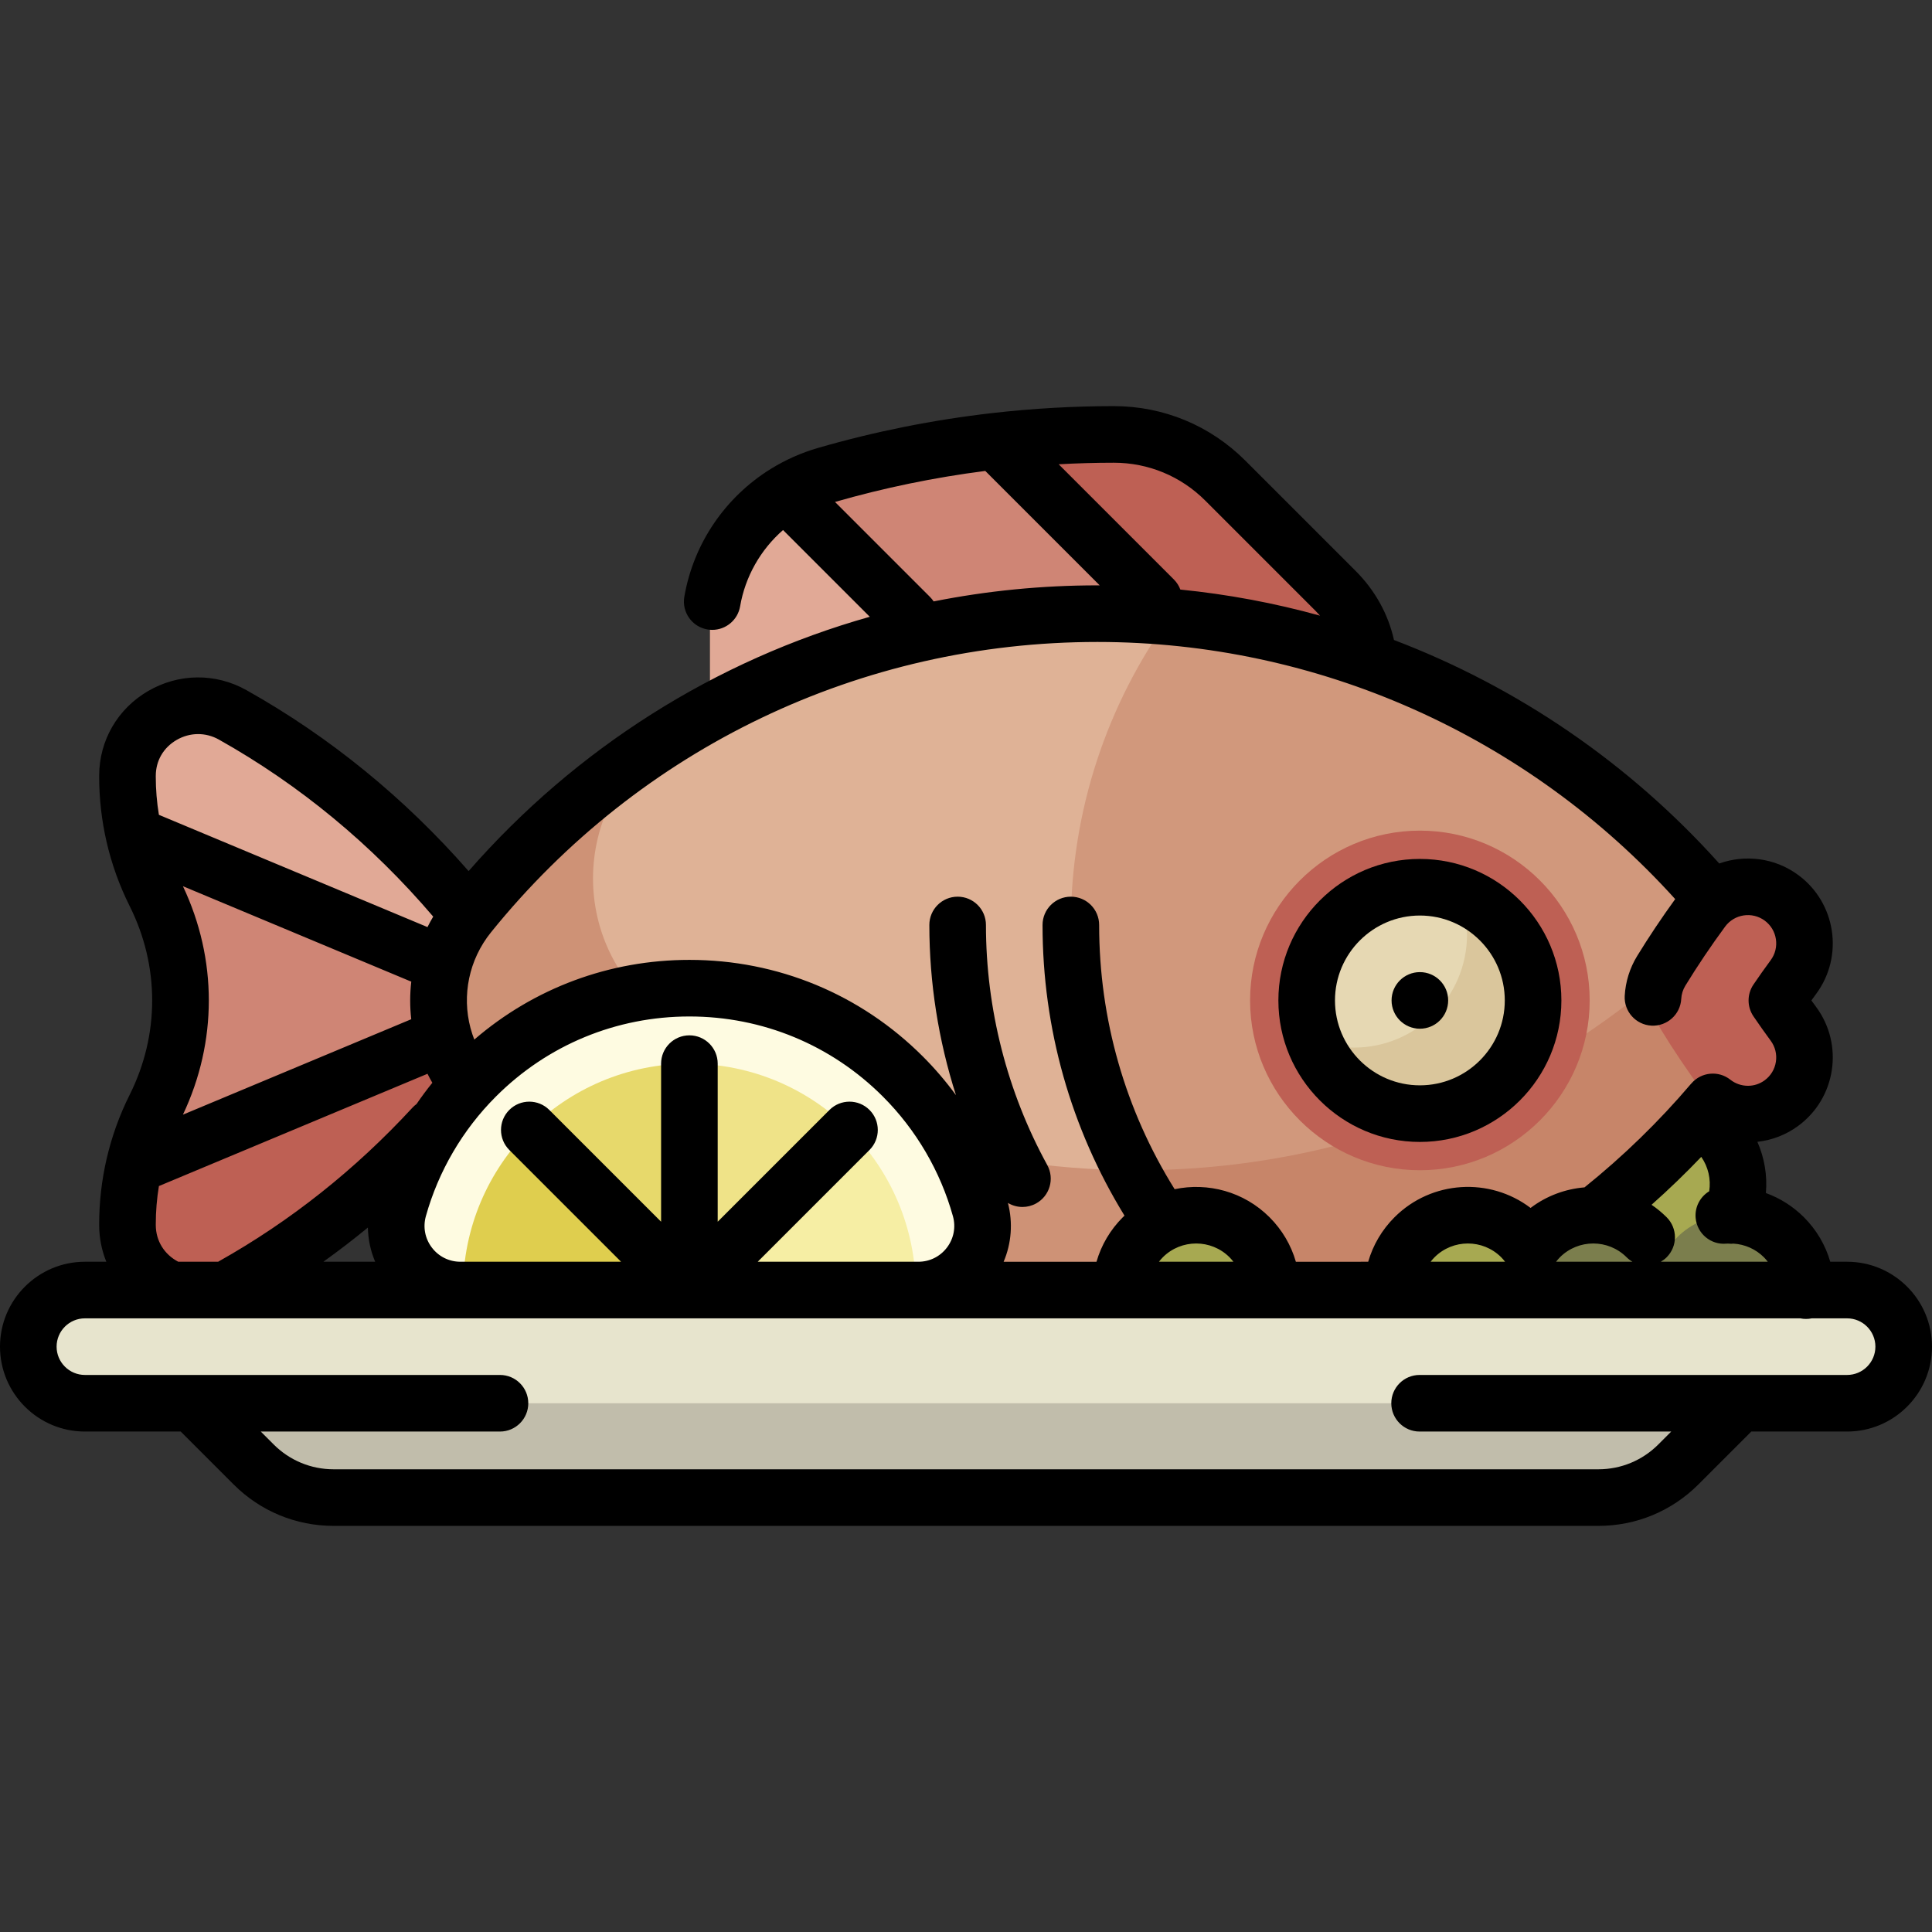 <?xml version="1.0" encoding="iso-8859-1"?>
<!-- Generator: Adobe Illustrator 19.0.0, SVG Export Plug-In . SVG Version: 6.00 Build 0)  -->
<svg version="1.1" id="Capa_1" xmlns="http://www.w3.org/2000/svg" xmlns:xlink="http://www.w3.org/1999/xlink" x="0px" y="0px"
	 viewBox="0 0 512 512" style="enable-background:new 0 0 512 512;" xml:space="preserve">
<rect x="0" y="0" width="512" height="512" fill="#333333" stroke="none"/>
<circle style="fill:#A7A951;" cx="440.62" cy="313.751" r="20"/>
<path style="fill:#CF8575;" d="M41.066,236.75c-2.427-4.847-4.295-10.021-5.534-15.436l37.904-6.484l66.909,50.296L73.84,315.507
	l-38.308-6.569c1.239-5.415,3.107-10.589,5.534-15.436C50.035,275.59,50.035,254.662,41.066,236.75z"/>
<path style="fill:#BE6054;" d="M61.67,340.802c-12.372,6.943-27.827-1.898-27.886-16.085c0-0.096-0.001-0.193-0.001-0.29
	c0-5.326,0.608-10.509,1.748-15.49l104.813-43.812C120.954,296.237,93.835,322.752,61.67,340.802z"/>
<g>
	<path style="fill:#E1A996;" d="M33.784,205.825c0-0.096,0-0.193,0.001-0.289c0.058-14.187,15.513-23.029,27.886-16.085
		c32.165,18.05,59.284,44.566,78.674,75.676L35.532,221.315C34.392,216.334,33.784,211.151,33.784,205.825z"/>
	<path style="fill:#E1A996;" d="M208.269,130.611l74.515,24.515l2.5,52.5h-97.141v-41.075
		C188.143,151.615,196.006,138.177,208.269,130.611z"/>
</g>
<path style="fill:#CF8575;" d="M218.839,125.921c14.627-4.236,29.669-7.252,44.992-9.003l68.953,28.209l16.751,57.496
	c-4.613,3.114-10.258,5.004-16.688,5.004h-47.563l-77.015-77.015C211.508,128.612,215.049,127.018,218.839,125.921z"/>
<path style="fill:#BE6054;" d="M295.164,115.126c11.085,0,21.715,4.403,29.553,12.241l29.256,29.256
	c14.274,14.274,10.045,36.221-4.438,45.998l-85.704-85.704C274.161,115.737,284.618,115.126,295.164,115.126z"/>
<path style="fill:#CE9276;" d="M290.805,162.626c70.705,0,133.397,34.38,172.41,87.38c-3.597,4.887-6.998,9.929-10.181,15.12
	c3.182,5.192,6.583,10.233,10.181,15.12c-39.013,52.999-101.705,87.38-172.41,87.38c-67.23,0-127.219-31.08-166.492-79.697
	c-10.761-13.322-10.761-32.284,0-45.606C163.586,193.706,223.576,162.626,290.805,162.626z"/>
<path style="fill:#DFB296;" d="M290.805,162.626c67.283,0,127.293,31.147,166.563,79.83c-39.065,41.65-94.494,67.67-155.994,67.67
	c-46.938,0-90.368-15.178-125.674-40.886c-25.738-18.741-24.492-57.676,2.54-74.498
	C210.941,174.393,249.493,162.626,290.805,162.626z"/>
<path style="opacity:0.4;fill:#BD7155;enable-background:new    ;" d="M310.046,163.488c62.764,5.608,117.734,38.38,153.168,86.518
	c-3.597,4.887-6.998,9.928-10.181,15.12c3.182,5.191,6.583,10.233,10.181,15.12c-28.722,39.019-70.287,67.925-118.427,80.471
	c-36.833-25.22-61.004-67.58-61.004-115.591C283.784,214.659,293.521,186.469,310.046,163.488z"/>
<g>
	<path style="fill:#BE6054;" d="M463.227,295.247c3.088,0,6.203-0.95,8.88-2.921c6.671-4.911,8.099-14.301,3.188-20.973
		c-1.508-2.048-2.979-4.128-4.407-6.228c1.427-2.1,2.898-4.179,4.407-6.228c4.911-6.672,3.484-16.062-3.188-20.973
		c-6.672-4.912-16.061-3.484-20.973,3.188c-3.869,5.256-7.533,10.698-10.889,16.174c-2.949,4.81-2.949,10.868,0,15.678
		c3.356,5.476,7.021,10.918,10.889,16.174C454.075,293.133,458.621,295.247,463.227,295.247z"/>
	<path style="fill:#BE6054;" d="M376.284,310.126c24.813,0,45-20.187,45-45s-20.187-45-45-45s-45,20.187-45,45
		S351.471,310.126,376.284,310.126z"/>
</g>
<path style="fill:#DAC69C;" d="M376.284,295.126c-16.542,0-30-13.458-30-30s13.458-30,30-30s30,13.458,30,30
	S392.826,295.126,376.284,295.126z"/>
<path style="fill:#E6D8B3;" d="M346.284,265.126c0,3.72,0.686,7.281,1.929,10.571c3.29,1.243,6.851,1.929,10.571,1.929
	c16.542,0,30-13.458,30-30c0-3.72-0.686-7.281-1.929-10.571c-3.29-1.243-6.851-1.929-10.571-1.929
	C359.742,235.126,346.284,248.584,346.284,265.126z"/>
<path style="fill:#FEFBE1;" d="M239.278,285.296c-14.47-14.48-34.47-23.42-56.58-23.42s-42.11,8.94-56.58,23.42
	c-9.581,9.575-16.737,21.571-20.482,34.997c-3.024,10.842,5.123,21.583,16.379,21.583h60.683h60.683
	c11.255,0,19.403-10.742,16.379-21.583C256.015,306.867,248.859,294.871,239.278,285.296z"/>
<path style="fill:#F6EEA4;" d="M242.698,341.876h-60l42.428-42.427l0.007-0.008C235.993,310.294,242.698,325.294,242.698,341.876z"
	/>
<path style="fill:#EFE388;" d="M225.133,299.441l-0.007,0.008l-42.428,42.427v-60C199.28,281.876,214.28,288.581,225.133,299.441z"
	/>
<path style="fill:#E7D96B;" d="M182.698,281.876v60l-42.428-42.427l-0.007-0.008C151.115,288.581,166.115,281.876,182.698,281.876z"
	/>
<path style="fill:#DFCE4E;" d="M182.698,341.876h-60c0-16.582,6.705-31.582,17.565-42.435l0.007,0.008L182.698,341.876z"/>
<circle style="fill:#7B7E4D;" cx="458.62" cy="342.031" r="20"/>
<circle style="fill:#A7A951;" cx="317" cy="342.031" r="20"/>
<circle style="fill:#7B7E4D;" cx="422.23" cy="342.031" r="20"/>
<circle style="fill:#A7A951;" cx="389" cy="342.031" r="20"/>
<path style="fill:#C1BDAB;" d="M423.574,396.876H88.426c-7.956,0-15.587-3.161-21.213-8.787L36,356.876h440l-31.213,31.213
	C439.161,393.715,431.53,396.876,423.574,396.876z"/>
<path style="fill:#E7E4CD;" d="M489.5,371.876h-467c-8.284,0-15-6.716-15-15l0,0c0-8.284,6.716-15,15-15h467c8.284,0,15,6.716,15,15
	l0,0C504.5,365.161,497.784,371.876,489.5,371.876z"/>
<path d="M376.284,302.626c20.678,0,37.5-16.822,37.5-37.5s-16.822-37.5-37.5-37.5s-37.5,16.822-37.5,37.5
	S355.606,302.626,376.284,302.626z M376.284,242.626c12.406,0,22.5,10.093,22.5,22.5s-10.094,22.5-22.5,22.5s-22.5-10.093-22.5-22.5
	S363.878,242.626,376.284,242.626z"/>
<circle cx="376.28" cy="265.121" r="7.5"/>
<path d="M489.5,334.376h-4.462c-1.271-4.411-3.638-8.454-6.974-11.79c-2.894-2.894-6.339-5.063-10.082-6.418
	c0.399-4.64-0.376-9.319-2.257-13.575c3.908-0.432,7.614-1.861,10.828-4.227c9.991-7.354,12.136-21.467,4.781-31.459
	c-0.435-0.59-0.866-1.184-1.296-1.781c0.43-0.597,0.861-1.191,1.296-1.781c7.354-9.992,5.21-24.104-4.781-31.459
	c-6.25-4.601-14.114-5.483-20.928-3.052c-23.891-26.632-53.525-46.786-86.207-59.229c-1.511-6.837-5.017-13.16-10.142-18.285
	l-29.256-29.256c-9.311-9.311-21.69-14.438-34.857-14.438c-10.672,0-21.5,0.619-32.185,1.839
	c-15.654,1.789-31.207,4.901-46.227,9.251c-4.359,1.262-8.534,3.114-12.41,5.504c-0.004,0.002-0.009,0.004-0.013,0.007
	c-12.192,7.523-20.565,19.889-22.974,33.925c-0.7,4.083,2.042,7.959,6.124,8.66c0.429,0.074,0.855,0.109,1.277,0.109
	c3.585,0,6.756-2.58,7.383-6.233c1.351-7.876,5.406-14.999,11.375-20.225l22.989,22.989
	c-40.821,11.523-77.715,34.693-106.314,67.396c-17.029-19.446-36.788-35.559-58.85-47.939c-8.198-4.601-17.956-4.513-26.102,0.234
	c-8.073,4.705-12.916,13.064-12.954,22.354l-0.001,0.327c0,5.771,0.652,11.546,1.937,17.163c1.358,5.938,3.424,11.698,6.139,17.121
	c7.961,15.899,7.961,34.137,0,50.036c-2.715,5.422-4.78,11.183-6.139,17.121c-1.285,5.617-1.937,11.391-1.937,17.163l0.001,0.32
	c0.014,3.377,0.682,6.627,1.893,9.628H22.5c-12.407,0-22.5,10.093-22.5,22.5s10.093,22.5,22.5,22.5h25.394l14.016,14.016
	c7.083,7.083,16.5,10.983,26.516,10.983h335.147c10.018,0,19.435-3.901,26.518-10.983l14.015-14.016H489.5
	c12.406,0,22.5-10.093,22.5-22.5S501.906,334.376,489.5,334.376z M467.457,333.193c0.374,0.374,0.711,0.773,1.031,1.184h-28.361
	c0.554-0.321,1.079-0.709,1.553-1.184c2.929-2.929,2.929-7.678,0-10.606c-1.249-1.249-2.591-2.349-4.001-3.307
	c4.559-4.051,8.956-8.288,13.171-12.698c1.855,2.658,2.6,5.941,2.107,9.117c-2.372,1.436-3.858,4.131-3.595,7.079
	c0.369,4.126,4.022,7.181,8.138,6.804c0.154-0.014,0.307-0.008,0.461-0.016c0.276,0.031,0.552,0.048,0.827,0.048
	c0.199,0,0.394-0.026,0.591-0.042C462.405,329.755,465.28,331.015,467.457,333.193z M295.164,122.626
	c9.161,0,17.773,3.567,24.25,10.044l29.256,29.256c0.401,0.401,0.784,0.812,1.15,1.23c-12.059-3.343-24.44-5.658-37.015-6.917
	c-0.364-0.972-0.931-1.886-1.713-2.668l-30.534-30.535C285.44,122.769,290.319,122.626,295.164,122.626z M221.285,133.021
	c12.959-3.733,26.337-6.493,39.823-8.219l30.333,30.333c-0.212,0-0.424-0.009-0.636-0.009c-14.727,0-29.244,1.447-43.382,4.256
	c-0.278-0.423-0.601-0.825-0.974-1.198L221.285,133.021z M130.148,247.036c39.482-48.877,98.04-76.91,160.657-76.91
	c58.387,0,113.956,24.791,153.137,68.143c-3.568,4.932-6.963,9.998-10.088,15.097c-1.949,3.177-3.085,6.823-3.286,10.544
	c-0.223,4.136,2.949,7.67,7.085,7.894c4.118,0.22,7.67-2.949,7.894-7.085c0.066-1.239,0.444-2.452,1.095-3.511
	c3.244-5.293,6.789-10.558,10.533-15.646c2.454-3.331,7.157-4.045,10.487-1.594c1.613,1.188,2.668,2.932,2.969,4.913
	c0.301,1.98-0.188,3.96-1.375,5.573c-1.562,2.121-3.099,4.294-4.569,6.458c-1.729,2.544-1.729,5.886,0,8.431
	c1.471,2.165,3.008,4.337,4.569,6.458c1.188,1.613,1.676,3.593,1.375,5.573c-0.301,1.981-1.355,3.726-2.969,4.913
	c-1.298,0.956-2.831,1.461-4.433,1.461c-1.694,0-3.352-0.573-4.665-1.613c-3.156-2.498-7.694-2.043-10.308,0.966
	c-0.054,0.06-0.112,0.113-0.165,0.175c-8.49,9.983-17.967,19.179-28.177,27.389c-5.073,0.426-10.05,2.229-14.296,5.453
	c-10.769-8.177-26.238-7.355-36.063,2.47c-3.331,3.332-5.697,7.377-6.97,11.79H343.42c-1.271-4.411-3.638-8.455-6.973-11.79
	c-6.819-6.819-16.356-9.294-25.156-7.44c-13.1-20.986-20.006-45.071-20.006-70.02c0-4.142-3.357-7.5-7.5-7.5s-7.5,3.358-7.5,7.5
	c0,27.408,7.501,53.88,21.72,77.032c-0.15,0.143-0.303,0.281-0.45,0.428c-3.335,3.336-5.702,7.379-6.973,11.79h-24.61
	c2.07-4.88,2.494-10.309,1.141-15.586c1.163,0.693,2.495,1.067,3.851,1.067c1.219,0,2.456-0.298,3.601-0.926
	c3.632-1.993,4.96-6.551,2.968-10.183c-10.629-19.375-16.247-41.375-16.247-63.622c0-4.142-3.358-7.5-7.5-7.5s-7.5,3.358-7.5,7.5
	c0,15.344,2.408,30.583,7.053,45.093c-2.646-3.616-5.568-7.039-8.754-10.224c-16.509-16.521-38.487-25.619-61.885-25.619
	c-21.17,0-41.162,7.47-57.006,21.122c-0.372-0.956-0.696-1.924-0.962-2.906c-0.015-0.052-0.029-0.104-0.046-0.156
	C122.399,263.801,124.217,254.378,130.148,247.036z M432.626,334.376h-20.254c0.324-0.419,0.661-0.821,1.024-1.184
	c4.872-4.874,12.803-4.875,17.677,0C431.546,333.667,432.072,334.056,432.626,334.376z M398.863,334.376h-19.731
	c0.32-0.411,0.656-0.81,1.03-1.184c4.874-4.875,12.804-4.874,17.676-0.002C398.201,333.555,398.539,333.958,398.863,334.376z
	 M326.869,334.376H307.13c0.32-0.41,0.657-0.81,1.03-1.184c4.873-4.874,12.805-4.874,17.678,0
	C326.213,333.566,326.55,333.966,326.869,334.376z M230.428,294.146c-2.929-2.929-7.678-2.929-10.606,0l-29.624,29.624v-41.894
	c0-4.142-3.358-7.5-7.5-7.5s-7.5,3.358-7.5,7.5v41.894l-29.625-29.624c-2.929-2.929-7.678-2.929-10.606,0
	c-2.929,2.929-2.929,7.678,0,10.606l29.624,29.624h-42.577c-2.997,0-5.755-1.369-7.568-3.757c-1.815-2.391-2.394-5.42-1.587-8.311
	c3.33-11.938,9.748-22.902,18.563-31.711c13.675-13.685,31.885-21.221,51.275-21.221c19.389,0,37.599,7.537,51.278,21.225
	c8.812,8.806,15.229,19.77,18.56,31.707c0.806,2.892,0.228,5.921-1.587,8.312c-1.813,2.387-4.571,3.756-7.567,3.756h-42.577
	l29.624-29.624C233.357,301.824,233.357,297.074,230.428,294.146z M41.285,205.566c0.016-3.984,2.023-7.433,5.506-9.463
	c3.505-2.043,7.695-2.085,11.208-0.113c21.389,12.003,40.479,27.775,56.807,46.921c-0.54,0.912-1.05,1.837-1.519,2.776
	l-71.174-29.75c-0.551-3.338-0.83-6.726-0.83-10.113L41.285,205.566z M108.986,270.105l-60.507,25.292
	c9.149-19.329,9.149-41.213,0-60.542l60.204,25.165c0.103,0.043,0.208,0.074,0.313,0.113
	C108.613,263.446,108.604,266.791,108.986,270.105z M42.114,314.315l71.178-29.752c0.401,0.804,0.829,1.6,1.283,2.385
	c-1.471,1.823-2.869,3.701-4.187,5.632c-0.387,0.283-0.754,0.605-1.091,0.971C94.179,309.947,76.92,323.644,58,334.262
	c-0.063,0.035-0.12,0.077-0.182,0.114H47.24c-3.712-1.948-5.938-5.534-5.956-9.699l-0.001-0.25
	C41.284,321.041,41.563,317.654,42.114,314.315z M99.424,334.376H85.695c4.023-2.883,7.961-5.901,11.802-9.062
	C97.547,328.431,98.204,331.498,99.424,334.376z M489.5,364.376H376.207c-4.143,0-7.5,3.358-7.5,7.5s3.357,7.5,7.5,7.5h66.686
	l-3.409,3.41c-4.249,4.25-9.899,6.59-15.91,6.59H88.426c-6.01,0-11.66-2.34-15.91-6.59l-3.41-3.41H132.5c4.142,0,7.5-3.358,7.5-7.5
	s-3.358-7.5-7.5-7.5h-110c-4.136,0-7.5-3.364-7.5-7.5s3.364-7.5,7.5-7.5h454.594c0.492,0.102,1.002,0.156,1.525,0.156
	s1.032-0.054,1.525-0.156h9.356c4.136,0,7.5,3.364,7.5,7.5S493.636,364.376,489.5,364.376z"/>
<g>
</g>
<g>
</g>
<g>
</g>
<g>
</g>
<g>
</g>
<g>
</g>
<g>
</g>
<g>
</g>
<g>
</g>
<g>
</g>
<g>
</g>
<g>
</g>
<g>
</g>
<g>
</g>
<g>
</g>
</svg>
